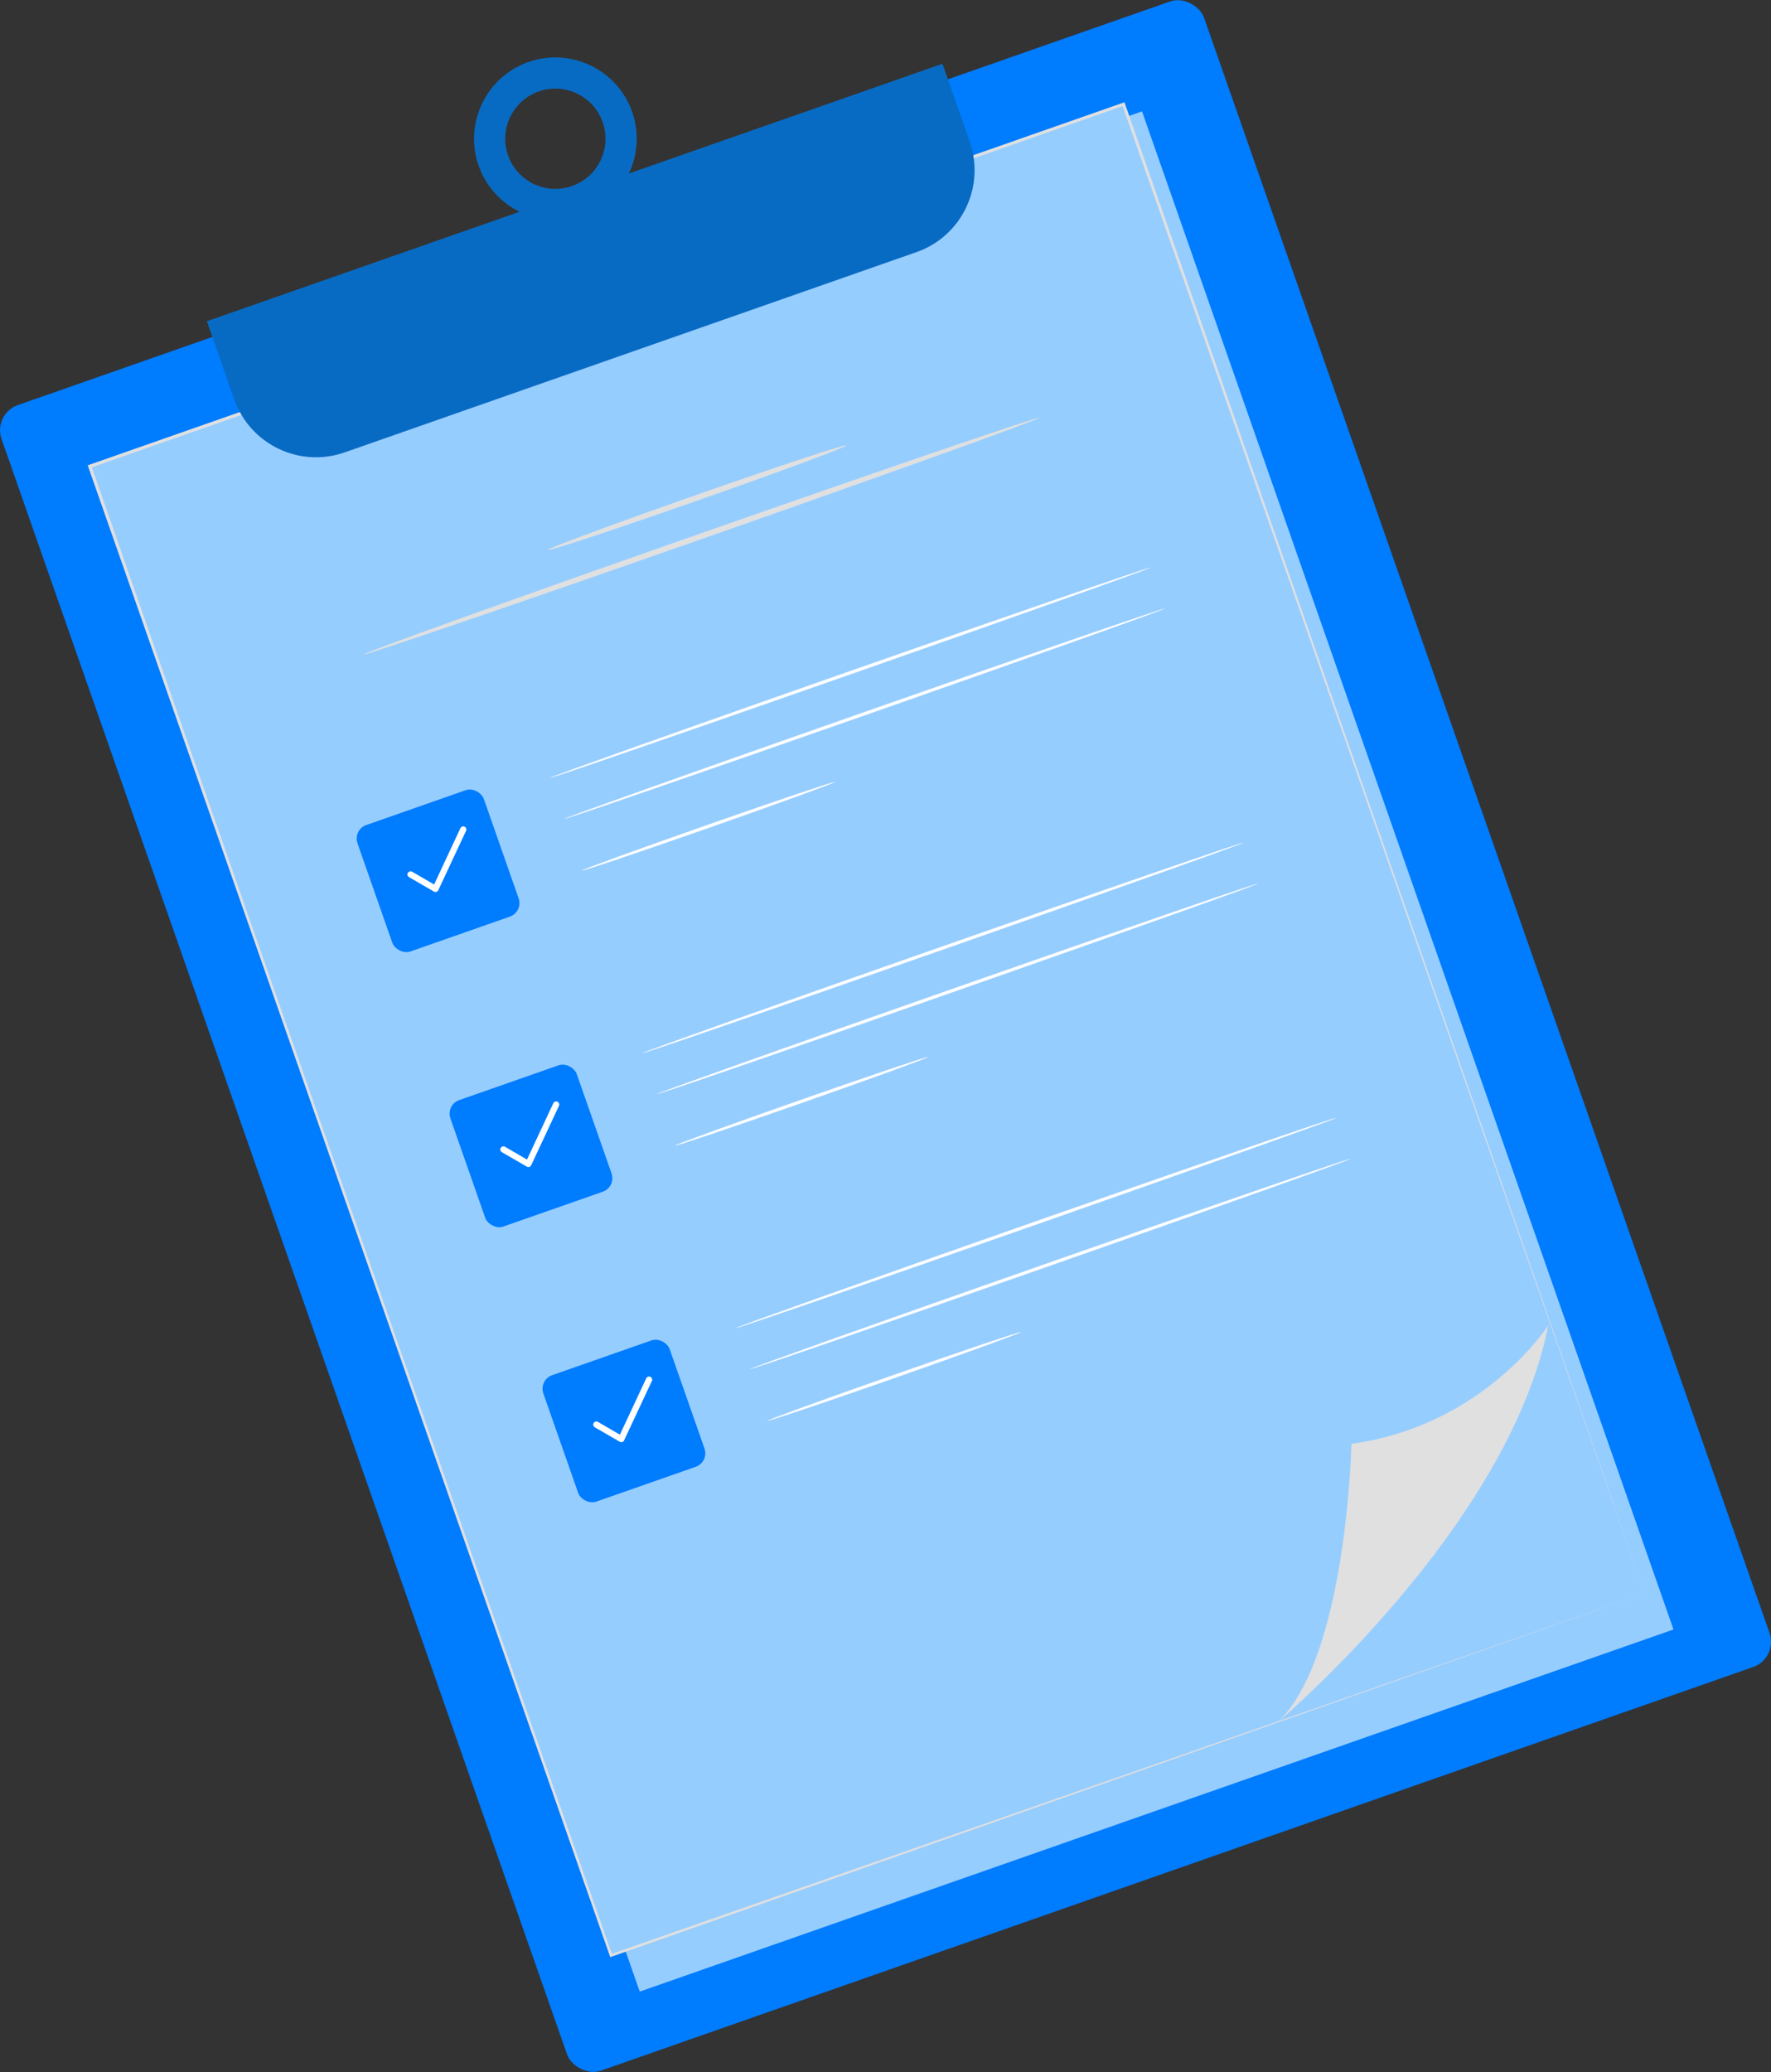 <?xml version="1.0" encoding="UTF-8"?>
<svg id="Layer_2" data-name="Layer 2" xmlns="http://www.w3.org/2000/svg" viewBox="0 0 423.27 495.1">
  <rect x="0" y="0" width="423.27" height="495.1" fill="#333333" stroke="none"/>
  <defs>
    <style>
      .cls-1 {
        fill: #007cff;
      }

      .cls-2 {
        fill: #fff;
      }

      .cls-3 {
        fill: #96cdff;
      }

      .cls-4 {
        fill: #e0e0e0;
      }

      .cls-5 {
        fill: #086bc3;
      }
    </style>
  </defs>
  <g id="Layer_1-2" data-name="Layer 1">
    <g>
      <g>
        <rect class="cls-1" x="59.38" y="36.73" width="304.52" height="421.64" rx="6.36" ry="6.36" transform="translate(-69.92 83.85) rotate(-19.3)"/>
        <g>
          <g>
            <rect class="cls-3" x="82.03" y="59.07" width="261.78" height="384.32" transform="translate(-71.07 84.49) rotate(-19.3)"/>
            <g>
              <rect class="cls-3" x="76.4" y="57.56" width="261.78" height="376.98" transform="translate(-69.67 82.33) rotate(-19.3)"/>
              <path class="cls-4" d="m393.12,380.69c-1.04-2.97-51.21-145.81-124.93-355.68l.45.22C193.71,51.48,109.88,80.85,21.61,111.77h-.03s.24-.48.24-.48c46.57,133.65,89.92,257.07,124.52,355.82l-.4-.19c150.28-52.42,244.75-85.38,247.17-86.22-2.42.85-96.81,34.03-246.97,86.81l-.3.1-.1-.3C111.15,368.56,67.9,245.13,21.09,111.54l-.13-.37.37-.13h.03c88.27-30.91,172.11-60.25,247.05-86.49l.33-.12.12.33c73.32,210.01,123.22,352.94,124.26,355.91Z"/>
            </g>
            <path class="cls-4" d="m305.48,411.38s55.02-46.4,64.56-94.73c0,0-15.27,23.95-47.04,28.32,0,0-1.1,50.74-17.52,66.41Z"/>
            <g>
              <rect class="cls-1" x="88.69" y="192.07" width="32" height="32" rx="3.42" ry="3.42" transform="translate(-62.88 46.29) rotate(-19.3)"/>
              <path class="cls-2" d="m104.33,213.09s-.02,0-.02,0c-.2.06-.42.04-.6-.07l-5.96-3.45c-.36-.21-.48-.66-.27-1.02.21-.35.66-.48,1.02-.27l5.25,3.05,6.29-13.46c.17-.37.62-.53.99-.36.37.17.53.62.36.99l-6.64,14.2c-.09.18-.24.32-.43.39Z"/>
              <path class="cls-2" d="m274.94,135.62c.07.2-32.02,11.62-71.66,25.5-39.66,13.89-71.85,24.98-71.92,24.77-.07-.2,32.01-11.62,71.67-25.51,39.64-13.88,71.84-24.97,71.92-24.77Z"/>
              <path class="cls-2" d="m199.59,186.81c.02.05-.81.4-2.33.98-1.65.61-3.82,1.41-6.44,2.39-5.45,1.98-13,4.67-21.35,7.6-8.35,2.93-15.93,5.53-21.43,7.38-2.66.88-4.86,1.6-6.52,2.15-1.55.49-2.41.74-2.43.69-.02-.05.81-.4,2.33-.97,1.64-.61,3.82-1.41,6.44-2.39,5.45-1.98,13-4.67,21.35-7.6,8.35-2.92,15.93-5.53,21.42-7.38,2.66-.88,4.86-1.6,6.52-2.15,1.55-.49,2.41-.74,2.43-.69Z"/>
              <path class="cls-2" d="m278.37,145.41c.07.2-32.02,11.62-71.66,25.5-39.66,13.89-71.85,24.98-71.92,24.77-.07-.2,32.01-11.62,71.67-25.51,39.64-13.88,71.84-24.97,71.92-24.77Z"/>
            </g>
            <g>
              <rect class="cls-1" x="110.9" y="257.8" width="32" height="32" rx="3.42" ry="3.42" transform="translate(-83.36 57.32) rotate(-19.3)"/>
              <path class="cls-2" d="m126.53,278.81s-.02,0-.02,0c-.2.06-.42.04-.6-.07l-5.96-3.45c-.36-.21-.48-.66-.27-1.02.21-.35.66-.48,1.02-.27l5.25,3.05,6.29-13.46c.17-.37.62-.53.99-.36.37.17.53.62.36.99l-6.64,14.2c-.09.18-.24.32-.43.39Z"/>
              <path class="cls-2" d="m297.15,201.35c.07.2-32.02,11.62-71.66,25.5-39.66,13.89-71.85,24.98-71.92,24.77-.07-.2,32.01-11.62,71.67-25.51,39.64-13.88,71.84-24.97,71.92-24.77Z"/>
              <path class="cls-2" d="m221.8,252.54c.02.05-.81.4-2.33.98-1.65.61-3.82,1.41-6.44,2.39-5.45,1.98-13,4.67-21.35,7.6-8.35,2.93-15.93,5.53-21.43,7.38-2.66.88-4.86,1.6-6.52,2.15-1.55.49-2.41.74-2.43.69-.02-.05.81-.4,2.33-.97,1.64-.61,3.82-1.41,6.44-2.39,5.45-1.98,13-4.67,21.35-7.6,8.35-2.92,15.93-5.53,21.42-7.38,2.66-.88,4.86-1.6,6.52-2.15,1.55-.49,2.41-.74,2.43-.69Z"/>
              <path class="cls-2" d="m300.58,211.14c.07.2-32.02,11.62-71.66,25.5-39.66,13.89-71.85,24.98-71.92,24.77-.07-.2,32.01-11.62,71.67-25.51,39.64-13.88,71.84-24.97,71.92-24.77Z"/>
            </g>
            <g>
              <rect class="cls-1" x="133.11" y="323.52" width="32" height="32" rx="3.42" ry="3.42" transform="translate(-103.83 68.36) rotate(-19.3)"/>
              <path class="cls-2" d="m148.74,344.54s-.02,0-.02,0c-.2.06-.42.04-.6-.07l-5.96-3.45c-.36-.21-.48-.66-.27-1.02.21-.35.66-.48,1.02-.27l5.25,3.05,6.29-13.46c.17-.37.62-.53.99-.36.37.17.53.62.36.99l-6.64,14.2c-.09.18-.24.32-.43.39Z"/>
              <path class="cls-2" d="m319.35,267.08c.07.2-32.02,11.62-71.66,25.5-39.66,13.89-71.85,24.98-71.92,24.77-.07-.2,32.01-11.62,71.67-25.51,39.64-13.88,71.84-24.97,71.92-24.77Z"/>
              <path class="cls-2" d="m244,318.26c.02.05-.81.4-2.33.98-1.65.61-3.82,1.41-6.44,2.39-5.45,1.98-13,4.67-21.35,7.6-8.35,2.93-15.93,5.53-21.43,7.38-2.66.88-4.86,1.6-6.52,2.15-1.55.49-2.41.74-2.43.69-.02-.05.81-.4,2.33-.97,1.64-.61,3.82-1.41,6.44-2.39,5.45-1.98,13-4.67,21.35-7.6,8.35-2.92,15.93-5.53,21.42-7.38,2.66-.88,4.86-1.6,6.52-2.15,1.55-.49,2.41-.74,2.43-.69Z"/>
              <path class="cls-2" d="m322.78,276.87c.07.2-32.02,11.62-71.66,25.5-39.66,13.89-71.85,24.98-71.92,24.77-.07-.2,32.01-11.62,71.67-25.51,39.64-13.88,71.84-24.97,71.92-24.77Z"/>
            </g>
          </g>
          <path class="cls-5" d="m49.44,76.75l6.52,18.62c3.78,10.81,15.61,16.5,26.42,12.72l136.66-47.85c10.81-3.78,16.5-15.61,12.72-26.42l-6.51-18.59L49.44,76.75Z"/>
          <path class="cls-5" d="m139.16,51.5c-10.12,3.54-21.23-1.81-24.77-11.92-3.54-10.12,1.81-21.23,11.92-24.77,10.12-3.54,21.23,1.81,24.77,11.92,3.54,10.12-1.81,21.23-11.92,24.77Zm-10.39-29.66c-6.24,2.18-9.53,9.04-7.35,15.27,2.18,6.24,9.03,9.53,15.27,7.35,6.24-2.18,9.53-9.03,7.35-15.27-2.18-6.24-9.03-9.53-15.27-7.35Z"/>
        </g>
      </g>
      <path class="cls-4" d="m248.39,99.82c.12.35-35.91,13.29-80.47,28.9-44.58,15.61-80.81,27.97-80.93,27.62-.12-.35,35.9-13.29,80.48-28.9,44.56-15.61,80.8-27.97,80.92-27.62Z"/>
      <path class="cls-4" d="m202.24,106.44c.12.35-15.74,6.23-35.42,13.12-19.69,6.9-35.75,12.2-35.88,11.84-.12-.35,15.74-6.23,35.43-13.13,19.69-6.89,35.75-12.2,35.87-11.84Z"/>
    </g>
  </g>
</svg>